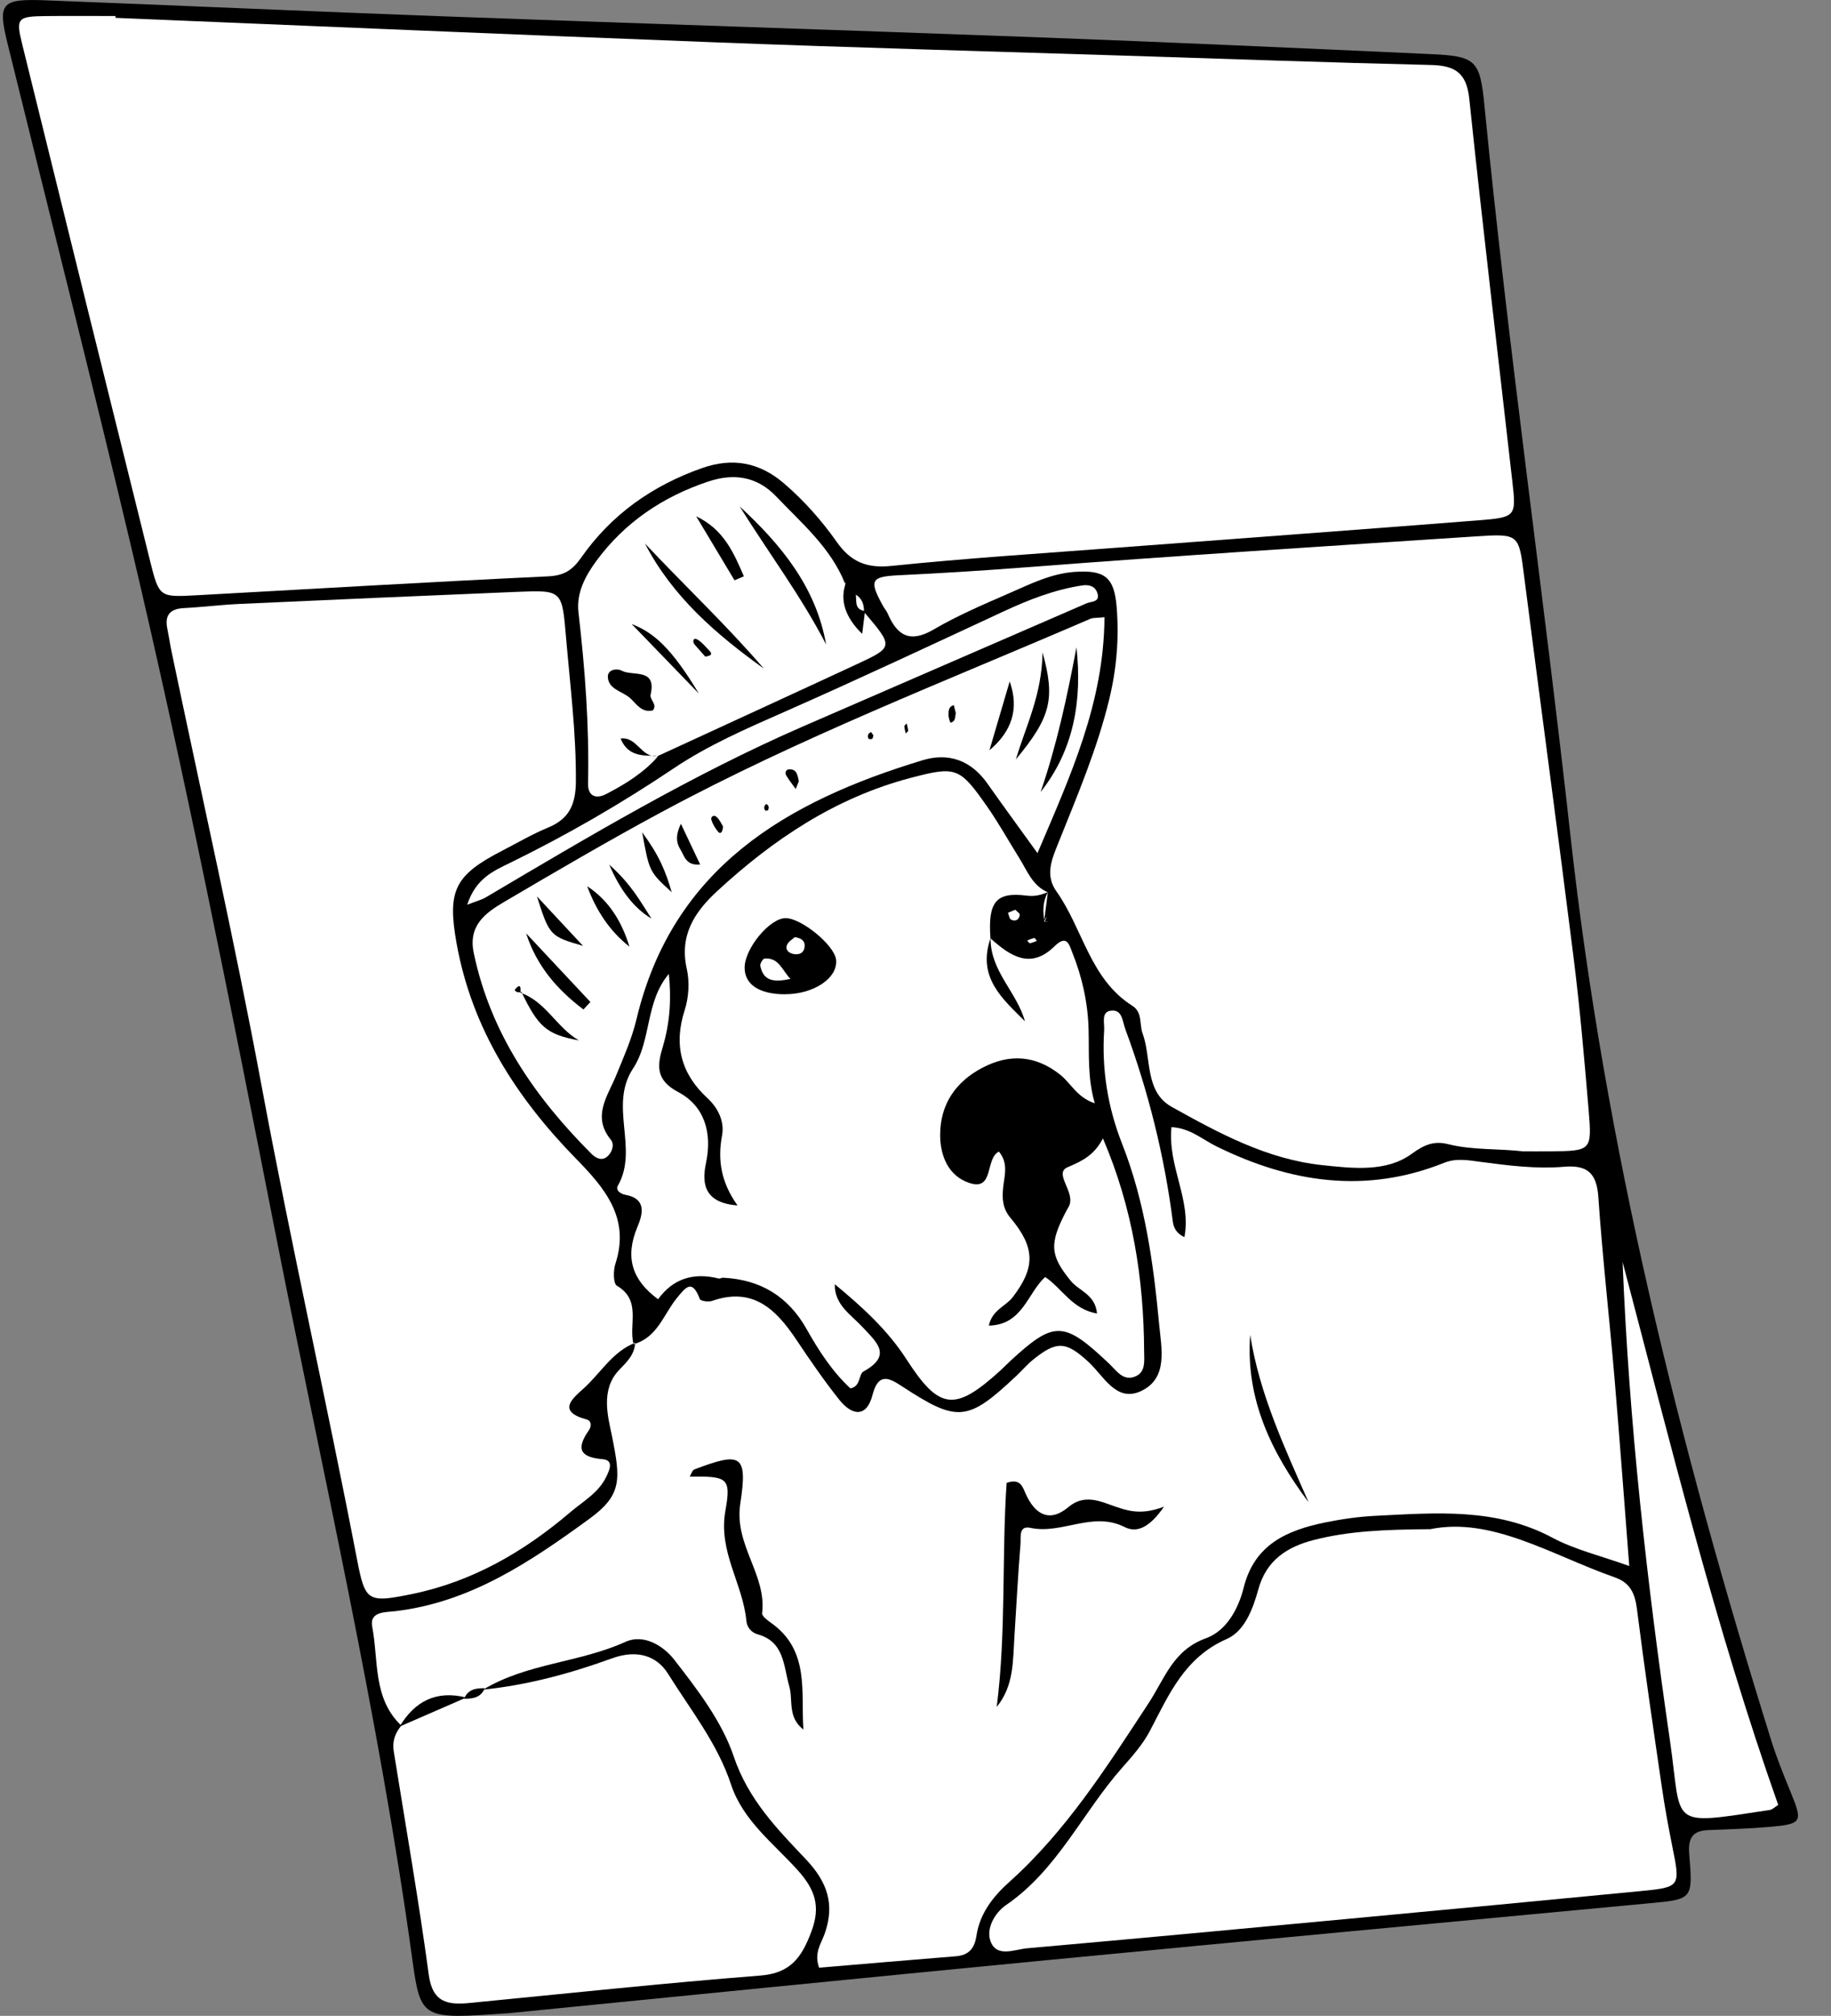 <?xml version="1.0" encoding="UTF-8"?><svg id="Layer_1" xmlns="http://www.w3.org/2000/svg" viewBox="0 0 412.41 453.78"><rect x="0" y="0" width="412.41" height="453.78" fill="#808080" stroke="none"/><defs><style>.cls-1,.cls-2{stroke-width:0px;}.cls-2{fill:#fff;}</style></defs><path class="cls-1" d="m114.33,453.19c-19.17,1.37-19.59,1.43-21.43-11.91-7.6-55.18-20.2-109.4-30.92-163.99-10.13-51.53-20.32-103.03-32.42-154.13C20.59,85.26,10.98,47.51,1.67,9.68-.54.69.25-.31,10.18.07c29.92,1.15,59.83,2.51,89.75,3.61,44.89,1.65,89.78,3.07,134.67,4.75,29.22,1.09,58.44,2.42,87.65,3.75,10.18.46,11.1,1.34,12.1,11.56,5.4,55.02,13.32,109.75,19.41,164.68,7.71,69.45,24.4,136.78,45.16,203.27,1.24,3.97,2.81,7.85,4.39,11.71,2.8,6.83,2.65,7.21-5.02,7.87-4.51.39-9.04.51-13.56.7-3.61.15-4.54,1.91-4.25,5.45.85,10.13.7,10.11-8.76,11-45.35,4.26-90.71,8.47-136.06,12.84-42.23,4.07-84.44,8.31-121.33,11.95Z"/><path class="cls-2" d="m26.01,4.02c45.2,1.86,90.39,3.81,135.59,5.53,30.61,1.17,61.22,2.01,91.84,2.98,22.96.73,45.91,1.56,68.88,2.1,5.42.13,8.01,1.76,8.62,7.64,3,28.68,6.43,57.32,9.68,85.97.91,8.03.89,8.22-7.73,8.9-27.04,2.13-54.09,4.09-81.14,6.14-16.99,1.29-34.01,2.37-50.95,4.11-5.61.58-9.17-.91-12.33-5.39-3.4-4.83-7.34-9.27-11.86-13.16-5.49-4.73-11.52-5.9-18.45-3.48-11.19,3.92-20.44,10.45-27.23,20.13-2,2.85-3.86,4.08-7.47,4.25-26.41,1.24-52.81,2.82-79.21,4.26-8.29.45-8.41.45-10.42-7.62C24.18,87.61,14.58,48.81,5.01,10c-1.47-5.95-1.11-6.31,5.34-6.38,5.22-.06,10.44-.01,15.66-.01,0,.14,0,.28,0,.41Z"/><path class="cls-2" d="m142.75,302.57c5.29-1.47,6.7-6.65,9.65-10.3,2.13-2.63,3.51-4.38,5.23.16.17.44,1.95.7,2.77.41,9.16-3.2,14.38,1.88,18.94,8.7,3.09,4.62,6.25,9.23,9.71,13.57,2.8,3.51,6.12,4.14,7.47-1.09,1.33-5.14,3.74-3.86,6.68-1.93,12.48,8.17,14.75,7.96,25.73-2.38,1.27-1.19,2.4-2.54,3.75-3.63,5.32-4.31,7.44-4.17,12.53.54,3.43,3.18,6.21,9.13,11.8,6.52,6.17-2.89,4.57-9.66,4.08-14.96-1.29-13.85-3.21-27.65-8.36-40.73-3.24-8.24-4.6-16.75-4.03-25.57.1-1.57-.7-4.04,1.41-4.35,2.7-.39,2.65,2.23,3.38,4.21,5.18,14.01,8.76,28.4,10.67,43.21.18,1.41.78,2.66,2.61,3.55,1.63-8.41-3.8-15.91-2.91-24.77,4.14.18,6.99,2.79,10.15,4.34,16.62,8.17,33.61,10.77,51.28,3.68,2.77-1.11,5.54-.55,8.23-.2,6.23.82,12.48,1.63,18.73,1.1,5.32-.46,7.39,1.45,7.76,6.84.93,13.52,2.47,27,3.62,40.51,1.17,13.78,2.18,27.58,3.34,42.52-6.43-2.31-12.25-3.67-17.33-6.38-12.75-6.8-26.29-5.58-39.82-4.92-3.81.19-7.63.74-11.37,1.5-8.54,1.75-15.9,4.93-18.32,14.66-1.2,4.81-3.89,9.73-8.49,11.4-7.45,2.69-9.22,8.97-12.98,14.69-9.3,14.16-18.47,28.66-31.29,40.14-3.77,3.38-6.67,7.13-7.44,12.17-.43,2.85-1.74,4.36-4.64,4.59-10.33.83-20.66,1.72-30.79,2.57-1.2-3.34.44-5.38,1.23-7.59,2.34-6.55.72-11.61-4.22-16.82-6.45-6.8-12.99-13.47-16.24-23.13-2.66-7.89-8.16-15.04-13.38-21.76-2.25-2.9-6.68-6.01-11.07-4.02-10.33,4.68-22.14,4.77-31.99,10.73-.11.49-.21.98-.32,1.47-.43.92-.94,1.8-1.49,2.66-.64.8-1.42,1.45-2.3,1.99-4.05,2.17-8.44,2.43-12.91,2.12-.48-.05-.95-.1-1.43-.16-6.44-6.14-5.09-14.66-6.54-22.25-.67-3.49,3.09-3.24,5.24-3.5,16.91-2.01,30.41-11.13,43.64-20.76,7.43-5.41,7.09-8.84,5.11-18.71-.82-4.08-2.7-10.32,1.63-14.83,1.65-1.72,3.51-3.44,3.6-6.13l-.34.31Z"/><path class="cls-2" d="m143.08,302.27c-5.11,1.97-7.75,6.77-11.56,10.22-2.44,2.21-6.26,5.19.57,7.03,1.16.31,1.19,1.52.54,2.45-2.79,4.01-2.22,6.06,3.09,6.5,2.64.22,1.54,2.5.81,4.01-1.75,3.6-5.25,5.51-8.12,7.96-10.46,8.92-22.15,15.66-35.76,18.42-9.96,2.02-10.41,1.63-12.29-8.11-6.84-35.46-14.81-70.69-21.42-106.2-6.1-32.77-13.49-65.29-20.31-97.93-.35-1.7-.6-3.42-.95-5.12-.62-3.1.67-4.46,3.78-4.62,4.17-.21,8.32-.74,12.48-.93,20.84-.95,41.68-1.86,62.53-2.72,10.28-.42,10.11-.35,11.04,10.46.92,10.72,2.28,21.38,2.2,32.21-.04,5.27-1.52,8.45-6.34,10.43-3.52,1.45-6.84,3.41-10.24,5.16-10.73,5.53-12.42,8.95-10.29,20.87,3.45,19.22,13.51,34.77,26.91,48.48,6.43,6.57,12.25,13.34,8.85,23.68-.49,1.5-.48,4.43.35,4.91,5.65,3.31,2.56,8.81,3.76,13.16.01-.01.35-.32.35-.32Z"/><path class="cls-2" d="m343.29,259.2c-6.02-.69-11.62-.26-17.11-1.64-2.98-.75-5.19-.04-8.19,2.16-5.71,4.18-13.25,3.3-20.17,2.56-12.43-1.32-23.23-7.17-33.87-13.09-6.21-3.45-4.54-11.01-6.61-16.6-.74-1.99.05-4.7-2.31-6.19-9.55-6.03-11.11-17.34-17.08-25.74-2.62-3.68-1.04-7.24.42-10.88,4.27-10.65,8.77-21.21,11.49-32.44,1.66-6.88,2.22-13.77,1.65-20.72-.54-6.73-2.73-8.36-9.49-7.88-5.33.38-10.04,2.77-14.8,4.84-5.74,2.5-11.55,4.98-16.94,8.13-5.28,3.09-8.18,1.42-10.32-3.56-.27-.63-.75-1.17-1.09-1.78-3.13-5.68-2.78-6.57,3.45-6.87,9.39-.45,18.76-1.03,28.14-1.75,33.99-2.62,68.02-4.78,102.04-7.01,9.73-.64,9.59-.46,10.8,9.05,3.66,28.63,7.55,57.23,11.14,85.86,1.43,11.38,2.42,22.82,3.38,34.25.77,9.16.61,9.18-8.75,9.28-2.09.02-4.18,0-5.78,0Z"/><path class="cls-2" d="m236.03,200.82c-1.54.64-2.91,1.03-4.82.79-6.92-.88-8.72,1.47-8.12,9.64q-.14,6.22,5.92,16.54c-2.8-5.22-7.59-9.73-5.9-16.55,4.4,3.96,9.03,7.08,14.41,1.77,2.83-2.79,3.34-.24,4.02,1.46,2.22,5.52,3.49,11.29,3.65,17.25.15,5.43-.28,10.88,1.4,16.64-4.02-1.33-5.35-4.48-7.76-6.41-5.56-4.44-11.48-4.78-17.54-1.6-5.96,3.12-9.5,8.13-9.53,15.05-.02,4.87,1.91,9.36,6.6,10.9,5.63,1.85,3.47-5.51,6.63-7.07,2.22,2.66,1.22,5.45.95,8.16-.24,2.46-.13,4.64,1.67,6.78,5.63,6.72,5.57,11.18.52,17.8-1.59,2.09-4.63,2.86-5.41,6.43,7.61-.14,8.69-7.29,12.69-10.94,3.81,2.56,6.12,7.31,11.68,8.21-.41-4.31-4.06-5.07-5.91-7.33-4.65-5.69-4.93-8.31-1-15.76.16-.3.33-.59.5-.88,1.85-3.19-3.56-7.55-.18-8.97,3.38-1.42,5.96-2.72,7.92-6.47,6.7,15.64,9.2,31.56,9.28,47.95.01,2.01.4,4.53-1.83,5.57-2.83,1.32-4.38-1.23-6.07-2.83-10.2-9.65-12.33-9.73-22.28-.55-.77.71-1.49,1.47-2.26,2.17-10.21,9.26-13.69,8.88-21.08-2.57-4.31-6.68-10.07-11.88-16.16-16.92-.06,4.72,3.67,6.85,6.26,9.66,3.09,3.35,6.85,6.33.21,9.99-1.11.61-.59,3.39-2.95,3.8-4.07-3.77-7.11-8.45-9.83-13.29-4.17-7.43-10.43-11.2-18.83-11.62-.33-.02-.7.26-1,.18q-8.69-2.17-13.66,4.67c-5.84-4.31-7.53-9.39-4.65-16.28,1.1-2.64,2.28-6.32-2.71-7.23-.93-.17-2.33-.93-1.68-2.08,4.74-8.31-2.13-17.95,3.41-26.36,4.18-6.33,2.68-14.92,8.06-21.29.58,5.52.27,10.94-1.36,16.39-1.21,4.05-1.78,7.44,3.45,10.2,5.97,3.15,7.72,9.19,6.26,16.06-1.02,4.81-.18,8.9,7.12,9.48-3.67-5.15-4.54-10.16-3.49-15.74.57-3.02-.75-6.07-3.28-8.41-5.92-5.46-7.67-11.94-5.14-19.8.93-2.88,1.14-6.37.48-9.31-1.7-7.54,1.74-12.78,6.78-17.44,12.67-11.71,26.74-21.12,43.67-25.56,10.22-2.68,11-2.41,17.23,6.51,2.59,3.7,4.78,7.67,7.18,11.5,1.8,2.86,2.96,6.26,6.44,7.74,0-.01.01-.01.01-.02Z"/><path class="cls-2" d="m322.14,344.23c13.91-2.83,27.31,5.84,41.61,10.86,3.44,1.21,4.51,3.62,4.95,7.1,1.7,13.43,3.67,26.83,5.63,40.23.65,4.47,1.47,8.92,2.36,13.35,1.81,8.94,1.81,9.06-7.28,9.94-21.79,2.11-43.58,4.16-65.37,6.2-24.22,2.26-48.43,4.52-72.66,6.66-2.85.25-6.84,2.15-8.25-1.51-1.12-2.9.95-6.49,3.46-8.21,11.6-7.93,17.21-20.81,26.15-30.91,2.3-2.6,4.68-5.28,6.27-8.32,4.28-8.17,7.81-16.53,17.3-20.67,4.03-1.76,5.9-6.76,7.12-11.19,1.8-6.52,6.42-9.55,12.54-11.11,7.83-2,15.8-2.34,26.16-2.42Z"/><path class="cls-2" d="m108.84,380.35c9.97-1.03,19.65-3.64,28.96-7.03,5.74-2.09,10.15-.56,12.66,3.45,5.05,8.09,11.13,15.65,14.2,24.94,2.67,8.09,9.51,13.2,14.93,19.19,3.98,4.4,5.32,8.19,3.16,13.93-2.14,5.7-4.61,9.34-11.46,9.88-21.78,1.71-43.51,4.03-65.26,6.15-4.9.48-8.57.19-9.45-6.3-2.28-16.83-5.21-33.58-7.9-50.35-.36-2.23.32-4.09,1.72-5.77,0,0-.4.24-.4.24,4.06-4.36,9.42-5.74,15.03-6.54l-.48.27c1.26-1.35,3.4-.98,4.65-2.38l-.36.33Z"/><path class="cls-2" d="m248.77,138.93c-.11,19.37-7.69,35.72-15.09,53.12-4.1-5.68-7.74-10.65-11.29-15.68-3.65-5.18-8.69-7.02-14.57-5.24-30.63,9.27-56.31,24.16-64.46,58.3-1.06,4.44-2.89,8.53-4.6,12.71-1.9,4.62-5.48,9.17-1.17,14.44.88,1.08.27,2.84-.8,3.76-1.25,1.07-2.59.39-3.63-.66-12.74-12.77-22.7-27.13-26.46-45.19-1.29-6.19,2.68-9.01,6.9-11.49,11.68-6.87,23.38-13.72,35.3-20.14,31.19-16.8,64.23-29.56,96.7-43.57.6-.26,1.35-.16,3.17-.35Z"/><path class="cls-2" d="m194.62,137.77c6.66,7.83,6.68,7.88-1.64,11.75-14.88,6.91-29.8,13.74-44.7,20.61-1.26,1.47-2.35.26-3.48-.22,1.14.5,2.23,1.67,3.51.26-3.27,3.74-7.41,6.32-11.75,8.56-2.28,1.19-4.18.57-4.11-2.4.29-12.9-.68-25.71-2.16-38.51-.5-4.35,1.54-8.17,4.05-11.58,6.4-8.69,14.99-14.43,25.14-17.83,5.68-1.9,10.96-1.26,15.35,3.35,5.74,6.03,12.21,11.47,15.45,19.47.07.39.14.78.21,1.18.5,1.97,1.3,3.75,2.98,5.02.38.11.77.22,1.15.32Z"/><path class="cls-2" d="m365.47,284.07c10.82,41.02,20.9,82.24,35.05,122.23-.76.47-1.29,1.05-1.9,1.14-23.21,3.49-19.65,3.85-22.49-15.68-5.2-35.69-9.22-71.49-10.66-107.68Z"/><path class="cls-2" d="m105.23,203.67c1.94-5.92,5.88-7.59,9.58-9.4,12.81-6.26,25.1-13.36,36.95-21.32,7.79-5.23,16.42-8.96,25.02-12.75,16.51-7.28,32.86-14.95,49.23-22.55,5.69-2.64,11.47-4.91,17.7-5.86,1.43-.22,2.87.06,3.42,1.6.8,2.21-1.33,1.96-2.37,2.41-21.32,9.28-42.67,18.48-63.98,27.76-24.88,10.84-48.14,24.72-71.44,38.49-.83.49-1.81.72-4.11,1.61Z"/><path class="cls-2" d="m228.67,204.78c.36.39,1.07.82,1.03,1.15-.14,1.07-.94,1.61-1.95,1.09-.4-.2-.49-1.01-.72-1.54.55-.23,1.1-.47,1.65-.7Z"/><path class="cls-2" d="m192.6,133.77c1.58.88,2.03,2.32,2.01,4.01,0,0,.22-.22.22-.22-2.91,1.32-3.07-.57-3.07-2.64.28-.38.56-.76.84-1.15Z"/><path class="cls-2" d="m236.02,200.84c-.29,2.21-.57,4.41-.86,6.62.65-1.23-.26.28.47-.91.18-.29.07.03-.33.98-.49-2.31-.44-4.57.72-6.7,0,0-.01.02-.01.02Z"/><path class="cls-2" d="m233.54,211.81c-.52.18-1.04.43-1.58.51-.17.02-.4-.4-.6-.62.54-.19,1.06-.44,1.61-.54.15-.03.38.42.57.66Z"/><path class="cls-2" d="m190.28,131.25c-.16,1.7,1.5,1.72,2.32,2.52,0,0,.09-.33.09-.33-2,.5-3.06.08-2.17-2.23l-.24.04Z"/><path class="cls-2" d="m235.16,207.46c.37-.05.74-.09,1.11-.14-.29.05-.57.11-.91.18-.05.02-.2-.05-.2-.05Z"/><path class="cls-1" d="m224.5,384.22c2.16-16.87,1.1-33.83,2.23-50.41,3.14-1.12,3.63.99,4.25,2.37,2.13,4.79,5.43,6.65,9.69,3.06,3.43-2.89,6.9-1.38,9.72-.39,3.32,1.16,6.38,2.38,11.79.31-3.26,4.71-6.1,5.99-8.87,4.59-7.23-3.65-14.14,1.72-21.24.18-2.69-.58-2.09,2.18-2.21,3.58-.57,6.93-.92,13.89-1.37,20.83-.36,5.49-.08,11.12-3.98,15.88Z"/><path class="cls-1" d="m180.97,389.35c-3.67-2.85-2.28-6.58-3.21-9.81-1.31-4.54-1.06-9.95-7.1-11.64-1.4-.39-2.41-1.55-2.55-3.02-.77-8.39-6.39-15.59-4.72-24.82,1.36-7.54.32-7.73-8.04-7.67.35-.56.57-1.44,1.06-1.62,10.45-3.95,12.05-3.46,10.33,7.72-1.43,9.33,5.97,15.95,4.92,24.65-.08.63,1.15,1.58,1.95,2.14,8.87,6.2,6.74,15.67,7.35,24.06Z"/><path class="cls-1" d="m281.59,300.5c2.09,13.35,7.8,25.45,13.16,37.68-8.37-11.17-14.23-23.22-13.16-37.68Z"/><path class="cls-1" d="m105.02,382.13c-5.01,2.18-10.02,4.36-15.03,6.54,3.46-5.75,8.33-8.23,15.03-6.54Z"/><path class="cls-1" d="m109.19,380.03c-.87,2.12-2.69,2.38-4.65,2.38.85-2.15,2.68-2.41,4.65-2.38Z"/><path class="cls-1" d="m176.83,223.82c-5.8,0-9.14-2.2-9.11-6.03.03-4.32,5.68-11.12,9.23-11.11,3.61.01,11.04,6.14,11.37,9.38.42,4.09-4.99,7.74-11.49,7.75Z"/><path class="cls-1" d="m223.11,211.23c-.04,7.43,5.93,12.08,7.74,18.66-5.06-5.07-10.78-9.84-7.76-18.65,0,0,.02-.01.02-.01Z"/><path class="cls-1" d="m234.39,178.28c3.7-10.8,6.01-21.64,8.07-32.56,1.31,11.94-.58,23.09-8.07,32.56Z"/><path class="cls-1" d="m228.82,170.94c2.18-7.41,5.86-14.4,6-24.08,2.91,10.49,1.86,14.58-6,24.08Z"/><path class="cls-1" d="m131.41,227.24c-5.76-4.35-10.49-9.65-12.91-17.14,4.83,5.15,9.65,10.3,14.48,15.46-.52.56-1.05,1.12-1.57,1.68Z"/><path class="cls-1" d="m227.42,153.4c2.22,6.25.39,11.32-4.56,15.49,1.52-5.16,3.04-10.33,4.56-15.49Z"/><path class="cls-1" d="m141.77,213.09c-4.5-3.52-7.52-8.22-9.52-13.6,4.9,3.23,7.78,7.91,9.52,13.6Z"/><path class="cls-1" d="m120.94,201.79c3.83,4.11,6.8,7.3,10.38,11.13-7.43-2.14-7.56-2.28-10.38-11.13Z"/><path class="cls-1" d="m117.22,223.47c5.76,2,8.16,7.87,13.17,10.73-7.26-1.32-9.17-3.04-12.96-10.95l-.22.21Z"/><path class="cls-1" d="m137.23,194.64c4.95,4.44,6.82,7.99,9.5,12.14q-5.82-3.47-9.5-12.14Z"/><path class="cls-1" d="m144.64,187.36c3.81,5.15,5.3,8.8,6.65,13.48-5.1-4.64-5.04-4.67-6.65-13.48Z"/><path class="cls-1" d="m153.37,185.45c1.66,3.51,2.87,6.06,4.33,9.15-3.26.33-3.59-2.03-4.45-3.39-.82-1.31-1.23-2.96.11-5.75Z"/><path class="cls-1" d="m179.93,175.85c-.24.61-.47,1.19-.7,1.76-.71-.99-1.48-1.95-2.11-2.99-.42-.7-.08-1.45.7-1.45,1.77,0,1.81,1.49,2.11,2.69Z"/><path class="cls-1" d="m215.28,160.52c-.19.86,0,1.93-1.21,2.15-.05,0-.43-1.1-.43-1.69,0-.91-.02-1.93,1.19-2.25.15.59.3,1.18.45,1.78Z"/><path class="cls-1" d="m162.86,186.06c-.11,1.37-.62,1.76-1.09,1.2-.65-.77-1.23-1.7-1.53-2.66-.24-.78.53-1.26,1.16-.71.7.63,1.11,1.61,1.46,2.16Z"/><path class="cls-1" d="m196.72,165.51c-.09.28-.11.75-.29.81-.74.27-1.09-.11-.88-.97.06-.23.41-.39.62-.58.18.24.36.49.54.73Z"/><path class="cls-1" d="m204.22,162.86c.12.54.3,1.07.32,1.62,0,.2-.34.42-.53.63-.12-.54-.3-1.08-.32-1.62,0-.2.34-.42.53-.63Z"/><path class="cls-1" d="m173.03,182.37c-.22.05-.57.2-.63.12-.16-.21-.33-.55-.27-.77.23-.87.63-.93.98-.18.1.22-.04.55-.08.83Z"/><path class="cls-1" d="m117.43,223.25c-.77.41-1.72-.21-1.4-.57,1.31-1.48,1.27-.25,1.18.79,0,0,.22-.21.22-.21Z"/><path class="cls-1" d="m172.04,150.5c-10.64-7.64-20.55-16.13-26.78-28.16,8.86,9.43,18.28,18.28,26.78,28.16Z"/><path class="cls-1" d="m166.59,113.99c9.3,8.57,17.2,18.14,19.48,31.08-5.63-10.88-12.97-20.66-19.48-31.08Z"/><path class="cls-1" d="m157.42,156.14c-5.48-5.67-10.96-11.34-15.15-15.67,5.09,1.97,9.04,5.54,15.15,15.67Z"/><path class="cls-1" d="m147.04,159.92c-2.57.6-3.71-1.54-5.15-2.8-1.73-1.52-4.84-1.93-4.98-4.71-.08-1.7,2.01-2.03,3.16-1.42,2.48,1.3,7.85-.68,6.48,5.34-.28,1.21,1.61,2.21.49,3.6Z"/><path class="cls-1" d="m165.44,130.63c-2.88-4.8-5.76-9.6-8.63-14.4,6.24,2.96,8.46,8.25,10.74,13.5-.7.3-1.4.6-2.11.9Z"/><path class="cls-1" d="m190.52,131.21c1.06.42,1.96.99,2.17,2.23.4,1.53-.51,3.76,2.15,4.11-.21,1.69-.43,3.38-.65,5.14q-5.77-5.65-3.67-11.48Z"/><path class="cls-1" d="m158.84,147.8c-.66-.74-1.51-1.69-2.34-2.65-.65-.75-.29-1.62.4-1.28,1.1.54,1.94,1.66,2.85,2.57.73.73.57,1.19-.91,1.36Z"/><path class="cls-1" d="m148.31,170.16c-3.29-.09-6.8.3-8.53-3.91,3.79-.52,4.8,4.72,8.49,3.87,0,0,.04.04.04.04Z"/><path class="cls-2" d="m178.03,220.37c-3.49.71-6.06.67-6.78-2.95-.1-.49.57-1.61.95-1.64,3.25-.26,3.91,2.57,5.84,4.58Z"/><path class="cls-2" d="m179.02,210.96c1.4.19,2.21.79,2.22,1.84.01,1.64-1.12,2.24-2.58,1.94-.99-.2-1.89-.97-1.37-2.09.35-.75,1.24-1.24,1.73-1.7Z"/></svg>